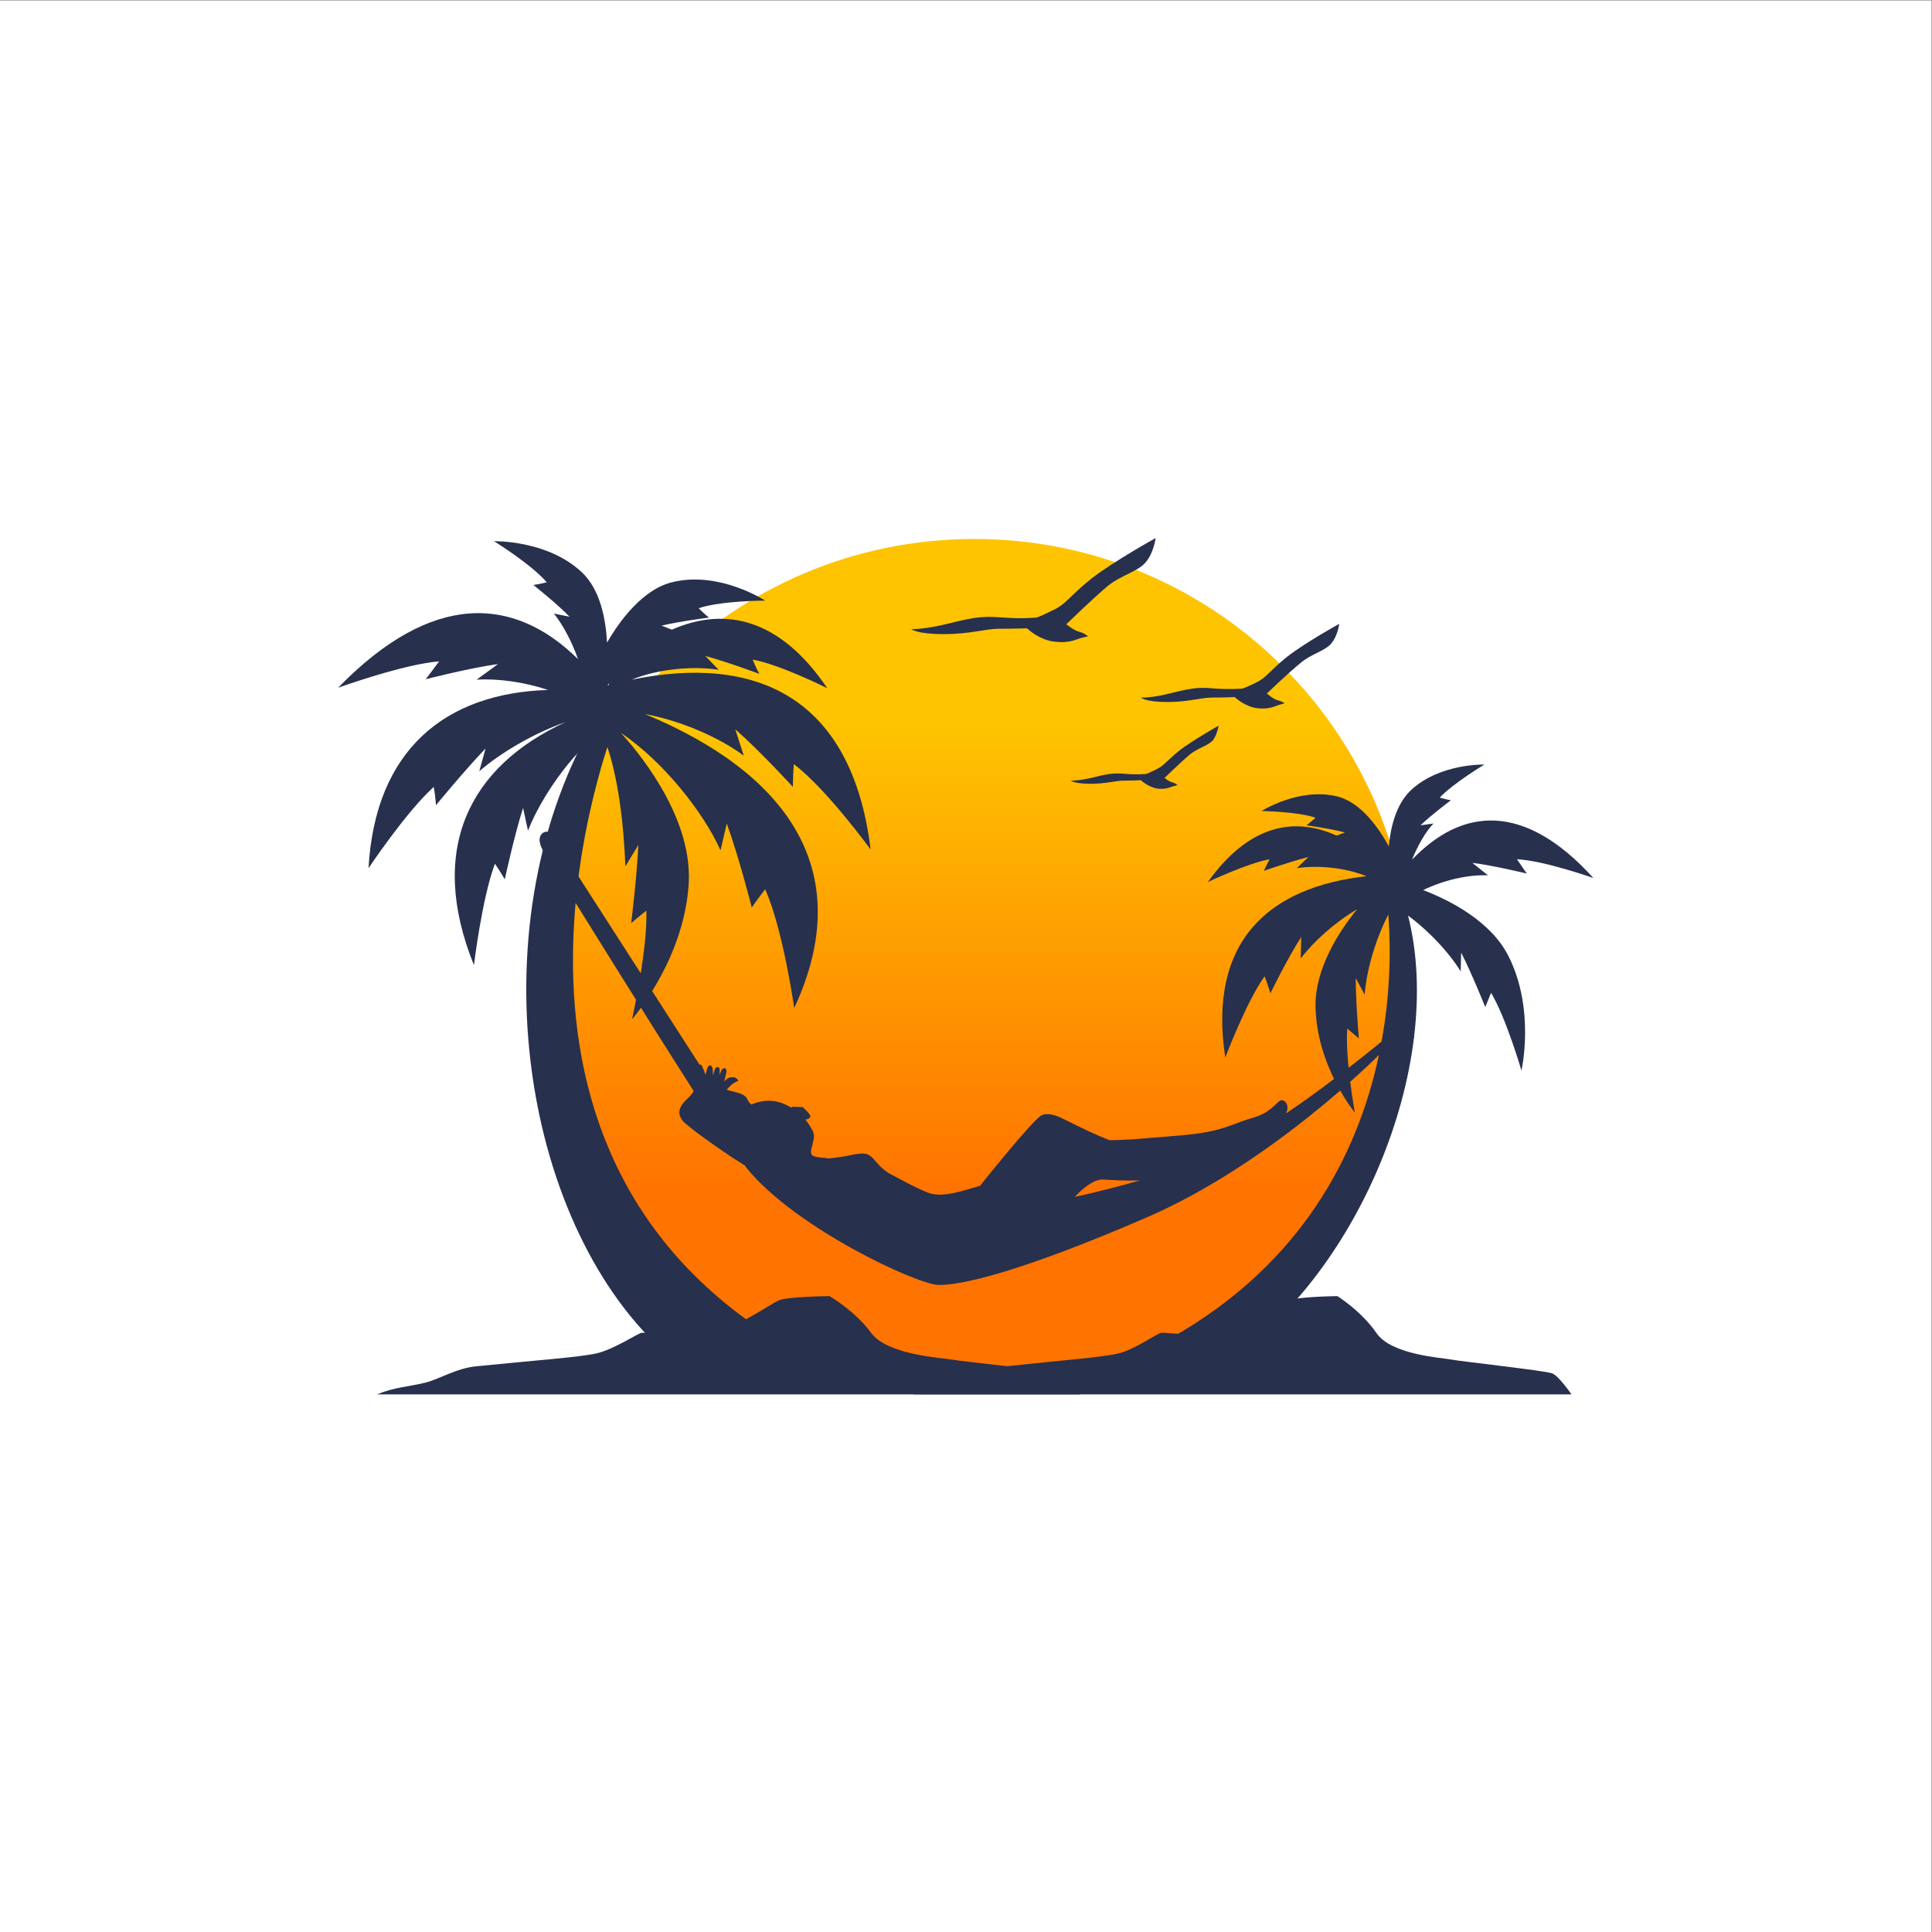 <?xml version="1.0" encoding="UTF-8" standalone="no"?>
<!-- Created with Inkscape (http://www.inkscape.org/) -->

<svg
   version="1.1"
   id="svg2"
   width="4000"
   height="4000"
   viewBox="0 0 4000 4000"
   sodipodi:docname="vecteezy_beach-island-landscape-logo-beach-logo-design-vector_6627306-0.eps"
   xmlns:inkscape="http://www.inkscape.org/namespaces/inkscape"
   xmlns:sodipodi="http://sodipodi.sourceforge.net/DTD/sodipodi-0.dtd"
   xmlns="http://www.w3.org/2000/svg"
   xmlns:svg="http://www.w3.org/2000/svg">
  <rect x="0" y="0" width="4000" height="4000" fill="#808080" stroke="none"/>
  <defs
     id="defs6">
    <clipPath
       clipPathUnits="userSpaceOnUse"
       id="clipPath20">
      <path
         d="m 15131.8,21636.3 c 3746.6,0 6778.5,-3032 6778.5,-6778.5 0,-2768.3 -1658.2,-5155 -4044.9,-6202.6 h -5467.2 c -2379.7,1047.6 -4044.85,3434.3 -4044.85,6202.6 0,3746.5 3038.85,6778.5 6778.45,6778.5 z"
         id="path18" />
    </clipPath>
    <linearGradient
       x1="0"
       y1="0"
       x2="1"
       y2="0"
       gradientUnits="userSpaceOnUse"
       gradientTransform="matrix(0,7271.36,-7271.36,0,15131.8,11509.9)"
       spreadMethod="pad"
       id="linearGradient26">
      <stop
         style="stop-opacity:1;stop-color:#ff7300"
         offset="0"
         id="stop22" />
      <stop
         style="stop-opacity:1;stop-color:#fec401"
         offset="1"
         id="stop24" />
    </linearGradient>
  </defs>
  <sodipodi:namedview
     id="namedview4"
     pagecolor="#ffffff"
     bordercolor="#000000"
     borderopacity="0.25"
     inkscape:showpageshadow="2"
     inkscape:pageopacity="0.0"
     inkscape:pagecheckerboard="0"
     inkscape:deskcolor="#d1d1d1" />
  <g
     id="g8"
     inkscape:groupmode="layer"
     inkscape:label="ink_ext_XXXXXX"
     transform="matrix(1.333,0,0,-1.333,0,4000)">
    <g
       id="g10"
       transform="scale(0.1)">
      <path
         d="M 30000,0 H 0 V 30000 H 30000 V 0"
         style="fill:#ffffff;fill-opacity:1;fill-rule:nonzero;stroke:none"
         id="path12" />
      <g
         id="g14">
        <g
           id="g16"
           clip-path="url(#clipPath20)">
          <path
             d="m 15131.8,21636.3 c 3746.6,0 6778.5,-3032 6778.5,-6778.5 0,-2768.3 -1658.2,-5155 -4044.9,-6202.6 h -5467.2 c -2379.7,1047.6 -4044.85,3434.3 -4044.85,6202.6 0,3746.5 3038.85,6778.5 6778.45,6778.5"
             style="fill:url(#linearGradient26);fill-opacity:1;fill-rule:nonzero;stroke:none"
             id="path28" />
        </g>
      </g>
      <path
         d="m 15631.4,8787 c 832.5,90.2 1498.6,138.7 1748.3,201.2 249.8,62.4 596.7,312.2 659.2,319.1 62.4,7 756.2,-76.3 1047.6,-6.9 284.5,62.4 818.7,444 936.7,506.5 117.9,62.4 749.3,69.3 749.3,69.3 0,0 367.7,-228.9 603.6,-568.9 228.9,-346.9 1033.7,-388.5 1165.6,-416.3 138.7,-27.7 1470.8,-173.4 1568,-215 104,-41.7 298.3,-326.1 298.3,-326.1 H 14181.3 c 249.8,111 457.9,117.9 693.8,180.4 215.1,55.5 464.9,228.9 756.3,256.7"
         style="fill:#27304d;fill-opacity:1;fill-rule:nonzero;stroke:none"
         id="path30" />
      <path
         d="m 7402.84,8787 c 888.07,90.2 1595.74,138.7 1866.33,201.2 270.58,62.4 638.3,312.2 700.74,319.1 69.39,7 811.79,-76.3 1116.99,-6.9 305.3,62.4 874.2,444 999.1,506.5 124.9,62.4 797.9,69.3 797.9,69.3 0,0 395.5,-228.9 645.2,-568.9 249.8,-346.9 1103.2,-388.5 1248.9,-416.3 145.7,-27.7 1568,-173.4 1672,-215 111.1,-41.7 319.2,-326.1 319.2,-326.1 H 5855.65 c 263.65,111 485.66,117.9 742.37,180.4 228.96,55.5 492.6,228.9 804.82,256.7"
         style="fill:#27304d;fill-opacity:1;fill-rule:nonzero;stroke:none"
         id="path32" />
      <path
         d="m 16692.9,11416.5 c 346.9,76.3 693.8,166.5 1012.9,256.7 -242.8,-6.9 -464.8,6.9 -575.8,13.9 -131.8,6.9 -312.2,-131.8 -437.1,-270.6 z m 4717.9,2199.4 c 0,0 -1644.4,-1665.2 -3587,-2511.6 -1935.7,-839.5 -2886.2,-1061.5 -3247,-1054.6 -353.9,13.9 -2220.2,888.1 -2969.5,1803.9 -13.9,13.9 -27.8,34.7 -34.7,48.6 -423.2,263.6 -922.8,631.3 -971.3,700.7 -62.5,83.3 -97.2,187.3 90.2,353.8 34.7,34.7 62.4,69.4 83.2,104.1 -804.79,1255.8 -1942.63,3101.3 -2331.16,3718.8 -173.45,291.4 62.44,353.8 111.01,284.5 l 2310.35,-3593.9 c 13.9,6.9 34.7,0 41.7,-27.8 13.8,-27.7 27.7,-62.4 41.6,-104.1 l 13.8,-20.8 c 0,20.8 7,41.7 13.9,62.5 13.9,90.2 69.4,97.1 83.3,55.5 13.9,-20.8 13.9,-76.3 13.9,-131.9 13.8,34.7 20.8,69.4 27.7,90.2 13.9,48.6 69.4,48.6 76.3,13.9 0,-13.9 0,-55.5 0,-104.1 7,27.8 13.9,48.6 20.8,62.5 20.9,69.4 97.2,69.4 83.3,-13.9 -6.9,-41.6 -20.8,-97.1 -34.7,-145.7 27.8,34.7 62.5,62.5 104.1,69.4 90.2,13.9 117.9,-55.5 117.9,-55.5 0,0 -97.1,-27.8 -180.4,-138.8 v 0 c 83.3,-34.7 270.6,-41.6 319.2,-145.7 13.9,-34.7 34.7,-62.4 62.4,-83.2 76.4,27.7 187.4,69.4 319.2,55.5 104.1,-7 208.1,-48.6 298.3,-104.1 13.9,6.9 20.8,6.9 27.8,13.9 27.7,0 138.7,-7 152.6,-7 6.9,-6.9 104.1,-90.1 118,-138.7 6.9,-27.8 -34.7,-48.6 -76.4,-55.5 13.9,-13.9 20.9,-27.8 27.8,-34.7 104.1,-152.6 117.9,-187.3 97.1,-284.5 -20.8,-104 -48.5,-166.5 -34.7,-208.1 7,-34.7 41.7,-55.5 242.9,-69.4 l 13.8,-6.9 c 90.2,6.9 187.4,20.8 263.7,34.7 235.9,48.5 319.1,62.4 395.5,6.9 76.3,-55.5 152.6,-194.3 305.2,-277.5 159.6,-83.3 402.4,-222 603.6,-298.4 229,-83.2 569,48.6 797.9,111 0,0 811.8,1019.9 957.5,1096.3 97.1,41.6 228.9,0 360.7,-69.4 249.8,-124.9 430.2,-215.1 693.9,-319.2 97.1,0 222,7 360.7,13.9 673,55.5 985.2,69.4 1269.7,138.8 277.5,69.4 326.1,117.9 589.7,194.2 270.6,76.4 346.9,215.1 423.2,263.7 55.5,41.6 166.6,-48.6 97.2,-194.3 846.4,568.9 1692.9,1290.5 1796.9,1373.8 83.3,69.3 249.8,-97.2 173.5,-229 -41.6,-83.3 -173.5,-187.3 -534.2,-242.8"
         style="fill:#27304d;fill-opacity:1;fill-rule:nonzero;stroke:none"
         id="path34" />
      <path
         d="m 11912.6,9293.5 c -4974.62,3233.1 -2289.59,9643.8 -2289.59,9643.8 l -339.96,-41.6 C 7375.08,15718.1 8068.89,11062.7 10296,9029.8 l 1616.6,263.7"
         style="fill:#27304d;fill-opacity:1;fill-rule:nonzero;stroke:none"
         id="path36" />
      <path
         d="m 9435.68,19360.6 20.82,6.9 v 27.8 c -6.94,-13.9 -13.88,-27.8 -20.82,-34.7 z m 208.14,-735.5 c 194.27,-215 1103.18,-1241.9 1054.58,-2317.3 -62.4,-1200.3 -881.13,-2130 -881.13,-2130 0,0 242.83,1082.4 222.03,1686 -131.83,-104.1 -235.9,-194.3 -235.9,-194.3 0,0 90.19,728.5 111.01,1214.2 l -201.21,-333 c -20.81,541.1 -97.13,1484.7 -374.65,2102.2 -485.66,-374.7 -943.58,-1047.7 -1137.84,-1547.2 l -76.32,353.8 c -138.76,-437.1 -284.46,-1110 -284.46,-1110 0,0 -62.45,111 -152.63,242.8 -201.21,-534.2 -326.09,-1575 -326.09,-1575 -728.5,1803.9 -69.39,3087.5 1422.29,3774.3 -513.41,-180.3 -1019.89,-485.6 -1339.03,-763.1 l 97.13,353.8 c -326.09,-340 -770.13,-881.1 -770.13,-881.1 0,0 -6.94,131.8 -34.69,284.4 -430.16,-388.5 -1012.95,-1262.7 -1012.95,-1262.7 104.06,1845.5 1200.28,2719.7 2789.09,2768.3 -374.65,124.9 -784,180.4 -1110.08,159.6 l 333.02,242.8 c -450.97,-62.5 -1123.97,-235.9 -1123.97,-235.9 0,0 97.14,124.9 208.15,277.5 -548.11,-41.6 -1568,-409.3 -1568,-409.3 1463.93,1505.5 2733.59,1422.3 3725.73,444 -97.13,277.5 -235.9,534.2 -374.65,707.7 l 242.83,-48.6 c -208.14,215.1 -561.98,492.6 -561.98,492.6 0,0 97.13,13.9 208.14,41.7 -235.9,277.5 -818.69,638.3 -818.69,638.3 0,0 832.56,20.8 1366.79,-485.7 284.46,-270.6 367.72,-721.6 388.53,-1089.3 187.33,326.1 555.05,839.5 1033.76,943.6 721.6,166.5 1422.3,-291.4 1422.3,-291.4 0,0 -679.9,0 -1033.8,-117.9 83.3,-83.3 159.6,-145.7 159.6,-145.7 0,0 -444,-55.6 -735.4,-124.9 l 159.6,-62.5 c 839.5,367.7 1685.9,166.5 2414.4,-908.9 0,0 -735.4,367.8 -1158.7,444.1 48.6,-124.9 104.1,-222 104.1,-222 0,0 -499.5,187.3 -839.5,277.5 l 208.2,-215.1 c -374.7,62.4 -929.7,20.8 -1352.96,-152.6 1921.86,395.4 3420.46,-256.7 3711.86,-2636.5 0,0 -693.8,950.5 -1193.3,1325.2 -13.9,-194.3 -13.9,-353.9 -13.9,-353.9 0,0 -513.4,562 -895,895 l 131.8,-409.3 c -374.7,277.5 -964.4,541.2 -1533.3,645.2 2157.7,-895 3323.3,-2400.5 2317.3,-4565.2 0,0 -173.5,1221.1 -451,1845.5 -117.9,-152.6 -208.1,-284.4 -208.1,-284.4 0,0 -201.2,790.9 -388.6,1304.3 l -97.1,-416.3 c -263.6,589.8 -888.1,1380.7 -1547.18,1824.7"
         style="fill:#27304d;fill-opacity:1;fill-rule:nonzero;stroke:none"
         id="path38" />
      <path
         d="m 22104.6,16182.9 c 381.6,-145.7 1054.6,-471.7 1332.1,-1040.7 409.3,-825.6 194.2,-1762.2 194.2,-1762.2 0,0 -235.9,811.7 -471.7,1207.2 -48.6,-118 -90.2,-222 -90.2,-222 0,0 -208.2,520.3 -374.7,846.4 l -6.9,-291.4 c -201.2,326.1 -589.8,735.4 -992.2,985.2 -27.7,-34.7 -62.4,-69.4 -90.2,-104.1 l -13.8,55.6 c -222.1,-409.4 -367.8,-922.8 -395.5,-1297.5 l -138.8,256.7 c 0,-374.6 48.6,-936.6 48.6,-936.6 0,0 -83.3,69.4 -180.4,152.6 -34.7,-464.8 117.9,-1304.3 117.9,-1304.3 0,0 -596.6,721.6 -610.5,1651.2 -6.9,589.8 367.7,1165.6 645.2,1505.6 -353.8,-208.1 -679.9,-506.5 -874.2,-763.2 l 7,333 c -215.1,-333 -478.8,-874.1 -478.8,-874.1 0,0 -34.6,117.9 -90.1,263.6 -284.5,-395.5 -610.6,-1262.7 -610.6,-1262.7 -277.5,1817.7 686.9,2650.3 2192.4,2816.8 -333,138.8 -777,173.5 -1082.3,124.9 l 180.4,173.5 c -277.5,-69.4 -693.8,-215.1 -693.8,-215.1 0,0 41.6,76.3 90.2,180.4 -346.9,-62.5 -957.5,-353.9 -957.5,-353.9 624.5,874.2 1325.2,1026.9 1998.2,721.6 l 131.8,48.6 c -235.9,62.4 -596.7,111 -596.7,111 0,0 62.5,48.5 138.8,117.9 -284.5,97.1 -839.5,104.1 -839.5,104.1 0,0 582.8,367.7 1165.6,228.9 388.5,-90.2 666,-513.4 811.7,-777 27.8,291.4 111,659.1 353.9,881.1 450.9,409.3 1130.9,388.5 1130.9,388.5 0,0 -485.7,-291.4 -693.8,-513.4 97.1,-27.7 173.4,-41.6 173.4,-41.6 0,0 -298.3,-222 -471.8,-388.5 l 201.2,27.7 c -124.9,-131.8 -242.8,-340 -333,-562 777.1,811.8 1741.5,902 2816.9,-284.4 0,0 -763.2,270.6 -1186.4,291.4 83.2,-124.9 152.6,-222.1 152.6,-222.1 0,0 -513.4,124.9 -846.5,166.6 l 242.9,-194.3 c -291.4,13.9 -679.9,-69.4 -1006,-229"
         style="fill:#27304d;fill-opacity:1;fill-rule:nonzero;stroke:none"
         id="path40" />
      <path
         d="m 18170.7,9217.1 c 4155.9,2331.2 3351.1,6945 3351.1,6945 l 242.8,-27.7 c 811.8,-2289.6 -513.4,-5640.7 -2476.9,-7104.6 l -1117,187.3"
         style="fill:#27304d;fill-opacity:1;fill-rule:nonzero;stroke:none"
         id="path42" />
      <path
         d="m 18926.9,18736.1 c 0,0 -395.4,-222 -603.6,-381.6 -208.1,-166.5 -235.9,-235.8 -367.7,-298.3 -124.9,-62.4 -152.6,-69.4 -152.6,-69.4 0,0 -138.8,-13.8 -305.3,0 -166.5,13.9 -249.8,13.9 -492.6,-48.5 -249.8,-62.5 -374.7,-55.5 -374.7,-55.5 0,0 55.5,-48.6 305.3,-48.6 249.8,0 388.5,48.6 520.4,48.6 138.7,0 263.6,6.9 263.6,6.9 0,0 118,-111 263.7,-131.8 145.7,-13.9 208.1,34.7 256.7,41.6 48.5,13.9 48.5,13.9 48.5,13.9 0,0 -27.7,27.7 -76.3,41.6 -48.6,6.9 -124.9,69.4 -124.9,69.4 0,0 263.7,256.7 388.6,360.8 124.8,104 284.4,138.7 360.7,222 69.4,90.2 90.2,228.9 90.2,228.9 z m -978.2,2914 c 0,0 -652.2,-360.8 -999.1,-631.3 -346.9,-277.6 -388.5,-395.5 -603.6,-492.6 -208.2,-104.1 -249.8,-111 -249.8,-111 0,0 -228.9,-20.9 -506.5,0 -277.5,20.8 -409.3,20.8 -818.7,-83.3 -409.3,-104.1 -617.4,-97.1 -617.4,-97.1 0,0 90.1,-76.4 506.4,-76.4 416.3,0 638.3,83.3 860.4,83.3 222,0 430.1,6.9 430.1,6.9 0,0 194.3,-187.3 437.1,-208.1 242.8,-27.8 346.9,48.6 423.2,62.4 76.3,20.9 90.2,20.9 90.2,20.9 0,0 -55.5,48.5 -131.8,69.3 -76.3,13.9 -208.1,118 -208.1,118 0,0 430.1,416.3 638.3,589.7 208.1,173.5 478.7,229 596.6,374.7 124.9,145.7 152.7,374.6 152.7,374.6 z M 20800.2,20318 c 0,0 -527.3,-291.4 -811.7,-513.4 -277.6,-222 -312.3,-319.1 -485.7,-402.4 -173.5,-83.3 -208.1,-90.2 -208.1,-90.2 0,0 -187.4,-13.9 -409.4,0 -228.9,20.8 -333,20.8 -666,-62.4 -340,-90.2 -499.6,-76.4 -499.6,-76.4 0,0 69.4,-69.3 409.4,-69.3 333,0 520.3,69.3 700.7,69.3 180.4,0 346.9,7 346.9,7 0,0 159.6,-152.7 360.8,-173.5 194.2,-20.8 277.5,41.7 339.9,55.5 62.5,20.8 76.4,20.8 76.4,20.8 0,0 -48.6,34.7 -111,48.6 -62.5,13.9 -166.6,104.1 -166.6,104.1 0,0 347,333 520.4,471.8 166.5,145.7 388.5,187.3 485.7,312.2 97.1,117.9 117.9,298.3 117.9,298.3"
         style="fill:#27304d;fill-opacity:1;fill-rule:nonzero;stroke:none"
         id="path44" />
    </g>
  </g>
</svg>
